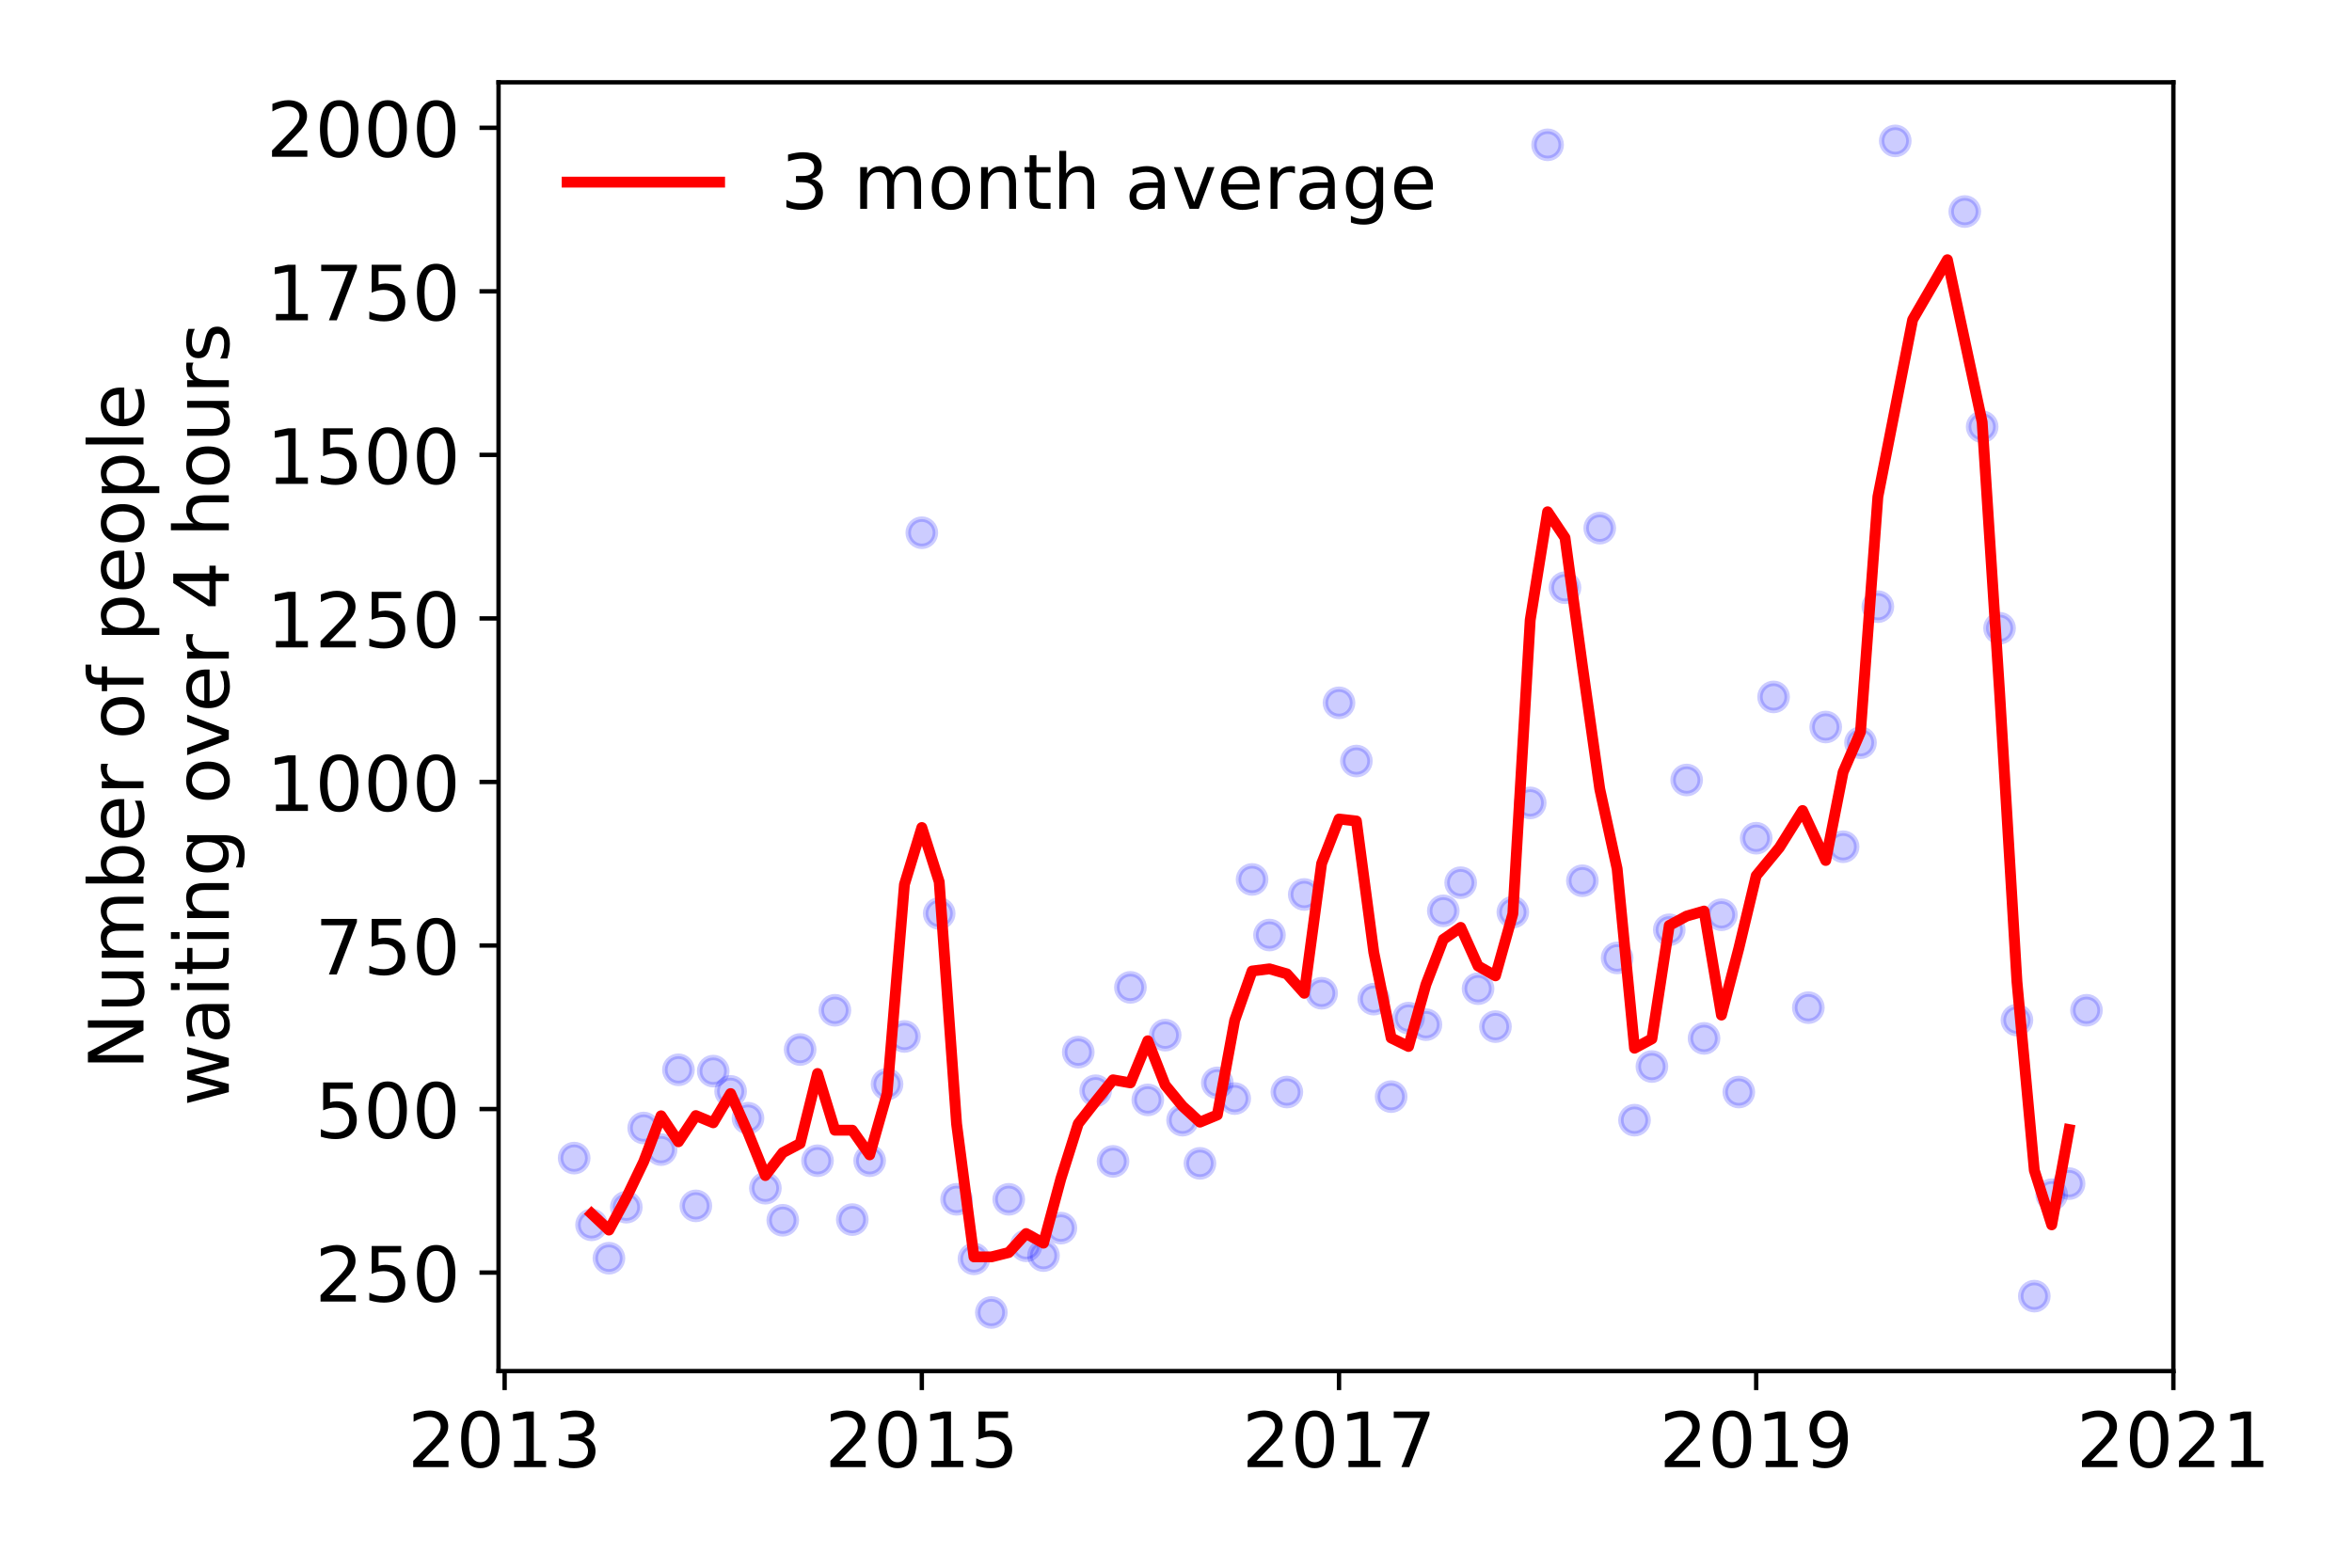 <?xml version="1.0" encoding="utf-8" standalone="no"?>
<!DOCTYPE svg PUBLIC "-//W3C//DTD SVG 1.1//EN"
  "http://www.w3.org/Graphics/SVG/1.1/DTD/svg11.dtd">
<!-- Created with matplotlib (https://matplotlib.org/) -->
<svg height="288pt" version="1.1" viewBox="0 0 432 288" width="432pt" xmlns="http://www.w3.org/2000/svg" xmlns:xlink="http://www.w3.org/1999/xlink">
 <defs>
  <style type="text/css">
*{stroke-linecap:butt;stroke-linejoin:round;}
  </style>
 </defs>
 <g id="figure_1">
  <g id="patch_1">
   <path d="M 0 288 
L 432 288 
L 432 0 
L 0 0 
z
" style="fill:#ffffff;"/>
  </g>
  <g id="axes_1">
   <g id="patch_2">
    <path d="M 91.57 251.88 
L 399.192 251.88 
L 399.192 15.12 
L 91.57 15.12 
z
" style="fill:#ffffff;"/>
   </g>
   <g id="matplotlib.axis_1">
    <g id="xtick_1">
     <g id="line2d_1">
      <defs>
       <path d="M 0 0 
L 0 3.5 
" id="mfccddeade3" style="stroke:#000000;stroke-width:0.8;"/>
      </defs>
      <g>
       <use style="stroke:#000000;stroke-width:0.8;" x="92.687" xlink:href="#mfccddeade3" y="251.88"/>
      </g>
     </g>
     <g id="text_1">
      <!-- 2013 -->
      <defs>
       <path d="M 19.188 8.297 
L 53.609 8.297 
L 53.609 0 
L 7.328 0 
L 7.328 8.297 
Q 12.938 14.109 22.625 23.891 
Q 32.328 33.688 34.812 36.531 
Q 39.547 41.844 41.422 45.531 
Q 43.312 49.219 43.312 52.781 
Q 43.312 58.594 39.234 62.25 
Q 35.156 65.922 28.609 65.922 
Q 23.969 65.922 18.812 64.312 
Q 13.672 62.703 7.812 59.422 
L 7.812 69.391 
Q 13.766 71.781 18.938 73 
Q 24.125 74.219 28.422 74.219 
Q 39.75 74.219 46.484 68.547 
Q 53.219 62.891 53.219 53.422 
Q 53.219 48.922 51.531 44.891 
Q 49.859 40.875 45.406 35.406 
Q 44.188 33.984 37.641 27.219 
Q 31.109 20.453 19.188 8.297 
z
" id="DejaVuSans-50"/>
       <path d="M 31.781 66.406 
Q 24.172 66.406 20.328 58.906 
Q 16.5 51.422 16.5 36.375 
Q 16.5 21.391 20.328 13.891 
Q 24.172 6.391 31.781 6.391 
Q 39.453 6.391 43.281 13.891 
Q 47.125 21.391 47.125 36.375 
Q 47.125 51.422 43.281 58.906 
Q 39.453 66.406 31.781 66.406 
z
M 31.781 74.219 
Q 44.047 74.219 50.516 64.516 
Q 56.984 54.828 56.984 36.375 
Q 56.984 17.969 50.516 8.266 
Q 44.047 -1.422 31.781 -1.422 
Q 19.531 -1.422 13.062 8.266 
Q 6.594 17.969 6.594 36.375 
Q 6.594 54.828 13.062 64.516 
Q 19.531 74.219 31.781 74.219 
z
" id="DejaVuSans-48"/>
       <path d="M 12.406 8.297 
L 28.516 8.297 
L 28.516 63.922 
L 10.984 60.406 
L 10.984 69.391 
L 28.422 72.906 
L 38.281 72.906 
L 38.281 8.297 
L 54.391 8.297 
L 54.391 0 
L 12.406 0 
z
" id="DejaVuSans-49"/>
       <path d="M 40.578 39.312 
Q 47.656 37.797 51.625 33 
Q 55.609 28.219 55.609 21.188 
Q 55.609 10.406 48.188 4.484 
Q 40.766 -1.422 27.094 -1.422 
Q 22.516 -1.422 17.656 -0.516 
Q 12.797 0.391 7.625 2.203 
L 7.625 11.719 
Q 11.719 9.328 16.594 8.109 
Q 21.484 6.891 26.812 6.891 
Q 36.078 6.891 40.938 10.547 
Q 45.797 14.203 45.797 21.188 
Q 45.797 27.641 41.281 31.266 
Q 36.766 34.906 28.719 34.906 
L 20.219 34.906 
L 20.219 43.016 
L 29.109 43.016 
Q 36.375 43.016 40.234 45.922 
Q 44.094 48.828 44.094 54.297 
Q 44.094 59.906 40.109 62.906 
Q 36.141 65.922 28.719 65.922 
Q 24.656 65.922 20.016 65.031 
Q 15.375 64.156 9.812 62.312 
L 9.812 71.094 
Q 15.438 72.656 20.344 73.438 
Q 25.25 74.219 29.594 74.219 
Q 40.828 74.219 47.359 69.109 
Q 53.906 64.016 53.906 55.328 
Q 53.906 49.266 50.438 45.094 
Q 46.969 40.922 40.578 39.312 
z
" id="DejaVuSans-51"/>
      </defs>
      <g transform="translate(74.872 269.518)scale(0.14 -0.14)">
       <use xlink:href="#DejaVuSans-50"/>
       <use x="63.623" xlink:href="#DejaVuSans-48"/>
       <use x="127.246" xlink:href="#DejaVuSans-49"/>
       <use x="190.869" xlink:href="#DejaVuSans-51"/>
      </g>
     </g>
    </g>
    <g id="xtick_2">
     <g id="line2d_2">
      <g>
       <use style="stroke:#000000;stroke-width:0.8;" x="169.314" xlink:href="#mfccddeade3" y="251.88"/>
      </g>
     </g>
     <g id="text_2">
      <!-- 2015 -->
      <defs>
       <path d="M 10.797 72.906 
L 49.516 72.906 
L 49.516 64.594 
L 19.828 64.594 
L 19.828 46.734 
Q 21.969 47.469 24.109 47.828 
Q 26.266 48.188 28.422 48.188 
Q 40.625 48.188 47.75 41.5 
Q 54.891 34.812 54.891 23.391 
Q 54.891 11.625 47.562 5.094 
Q 40.234 -1.422 26.906 -1.422 
Q 22.312 -1.422 17.547 -0.641 
Q 12.797 0.141 7.719 1.703 
L 7.719 11.625 
Q 12.109 9.234 16.797 8.062 
Q 21.484 6.891 26.703 6.891 
Q 35.156 6.891 40.078 11.328 
Q 45.016 15.766 45.016 23.391 
Q 45.016 31 40.078 35.438 
Q 35.156 39.891 26.703 39.891 
Q 22.75 39.891 18.812 39.016 
Q 14.891 38.141 10.797 36.281 
z
" id="DejaVuSans-53"/>
      </defs>
      <g transform="translate(151.499 269.518)scale(0.14 -0.14)">
       <use xlink:href="#DejaVuSans-50"/>
       <use x="63.623" xlink:href="#DejaVuSans-48"/>
       <use x="127.246" xlink:href="#DejaVuSans-49"/>
       <use x="190.869" xlink:href="#DejaVuSans-53"/>
      </g>
     </g>
    </g>
    <g id="xtick_3">
     <g id="line2d_3">
      <g>
       <use style="stroke:#000000;stroke-width:0.8;" x="245.94" xlink:href="#mfccddeade3" y="251.88"/>
      </g>
     </g>
     <g id="text_3">
      <!-- 2017 -->
      <defs>
       <path d="M 8.203 72.906 
L 55.078 72.906 
L 55.078 68.703 
L 28.609 0 
L 18.312 0 
L 43.219 64.594 
L 8.203 64.594 
z
" id="DejaVuSans-55"/>
      </defs>
      <g transform="translate(228.125 269.518)scale(0.14 -0.14)">
       <use xlink:href="#DejaVuSans-50"/>
       <use x="63.623" xlink:href="#DejaVuSans-48"/>
       <use x="127.246" xlink:href="#DejaVuSans-49"/>
       <use x="190.869" xlink:href="#DejaVuSans-55"/>
      </g>
     </g>
    </g>
    <g id="xtick_4">
     <g id="line2d_4">
      <g>
       <use style="stroke:#000000;stroke-width:0.8;" x="322.566" xlink:href="#mfccddeade3" y="251.88"/>
      </g>
     </g>
     <g id="text_4">
      <!-- 2019 -->
      <defs>
       <path d="M 10.984 1.516 
L 10.984 10.5 
Q 14.703 8.734 18.5 7.812 
Q 22.312 6.891 25.984 6.891 
Q 35.75 6.891 40.891 13.453 
Q 46.047 20.016 46.781 33.406 
Q 43.953 29.203 39.594 26.953 
Q 35.25 24.703 29.984 24.703 
Q 19.047 24.703 12.672 31.312 
Q 6.297 37.938 6.297 49.422 
Q 6.297 60.641 12.938 67.422 
Q 19.578 74.219 30.609 74.219 
Q 43.266 74.219 49.922 64.516 
Q 56.594 54.828 56.594 36.375 
Q 56.594 19.141 48.406 8.859 
Q 40.234 -1.422 26.422 -1.422 
Q 22.703 -1.422 18.891 -0.688 
Q 15.094 0.047 10.984 1.516 
z
M 30.609 32.422 
Q 37.25 32.422 41.125 36.953 
Q 45.016 41.5 45.016 49.422 
Q 45.016 57.281 41.125 61.844 
Q 37.25 66.406 30.609 66.406 
Q 23.969 66.406 20.094 61.844 
Q 16.219 57.281 16.219 49.422 
Q 16.219 41.5 20.094 36.953 
Q 23.969 32.422 30.609 32.422 
z
" id="DejaVuSans-57"/>
      </defs>
      <g transform="translate(304.751 269.518)scale(0.14 -0.14)">
       <use xlink:href="#DejaVuSans-50"/>
       <use x="63.623" xlink:href="#DejaVuSans-48"/>
       <use x="127.246" xlink:href="#DejaVuSans-49"/>
       <use x="190.869" xlink:href="#DejaVuSans-57"/>
      </g>
     </g>
    </g>
    <g id="xtick_5">
     <g id="line2d_5">
      <g>
       <use style="stroke:#000000;stroke-width:0.8;" x="399.192" xlink:href="#mfccddeade3" y="251.88"/>
      </g>
     </g>
     <g id="text_5">
      <!-- 2021 -->
      <g transform="translate(381.377 269.518)scale(0.14 -0.14)">
       <use xlink:href="#DejaVuSans-50"/>
       <use x="63.623" xlink:href="#DejaVuSans-48"/>
       <use x="127.246" xlink:href="#DejaVuSans-50"/>
       <use x="190.869" xlink:href="#DejaVuSans-49"/>
      </g>
     </g>
    </g>
   </g>
   <g id="matplotlib.axis_2">
    <g id="ytick_1">
     <g id="line2d_6">
      <defs>
       <path d="M 0 0 
L -3.5 0 
" id="m776fdbca01" style="stroke:#000000;stroke-width:0.8;"/>
      </defs>
      <g>
       <use style="stroke:#000000;stroke-width:0.8;" x="91.57" xlink:href="#m776fdbca01" y="233.787"/>
      </g>
     </g>
     <g id="text_6">
      <!-- 250 -->
      <g transform="translate(57.847 239.106)scale(0.14 -0.14)">
       <use xlink:href="#DejaVuSans-50"/>
       <use x="63.623" xlink:href="#DejaVuSans-53"/>
       <use x="127.246" xlink:href="#DejaVuSans-48"/>
      </g>
     </g>
    </g>
    <g id="ytick_2">
     <g id="line2d_7">
      <g>
       <use style="stroke:#000000;stroke-width:0.8;" x="91.57" xlink:href="#m776fdbca01" y="203.743"/>
      </g>
     </g>
     <g id="text_7">
      <!-- 500 -->
      <g transform="translate(57.847 209.062)scale(0.14 -0.14)">
       <use xlink:href="#DejaVuSans-53"/>
       <use x="63.623" xlink:href="#DejaVuSans-48"/>
       <use x="127.246" xlink:href="#DejaVuSans-48"/>
      </g>
     </g>
    </g>
    <g id="ytick_3">
     <g id="line2d_8">
      <g>
       <use style="stroke:#000000;stroke-width:0.8;" x="91.57" xlink:href="#m776fdbca01" y="173.699"/>
      </g>
     </g>
     <g id="text_8">
      <!-- 750 -->
      <g transform="translate(57.847 179.018)scale(0.14 -0.14)">
       <use xlink:href="#DejaVuSans-55"/>
       <use x="63.623" xlink:href="#DejaVuSans-53"/>
       <use x="127.246" xlink:href="#DejaVuSans-48"/>
      </g>
     </g>
    </g>
    <g id="ytick_4">
     <g id="line2d_9">
      <g>
       <use style="stroke:#000000;stroke-width:0.8;" x="91.57" xlink:href="#m776fdbca01" y="143.655"/>
      </g>
     </g>
     <g id="text_9">
      <!-- 1000 -->
      <g transform="translate(48.94 148.974)scale(0.14 -0.14)">
       <use xlink:href="#DejaVuSans-49"/>
       <use x="63.623" xlink:href="#DejaVuSans-48"/>
       <use x="127.246" xlink:href="#DejaVuSans-48"/>
       <use x="190.869" xlink:href="#DejaVuSans-48"/>
      </g>
     </g>
    </g>
    <g id="ytick_5">
     <g id="line2d_10">
      <g>
       <use style="stroke:#000000;stroke-width:0.8;" x="91.57" xlink:href="#m776fdbca01" y="113.611"/>
      </g>
     </g>
     <g id="text_10">
      <!-- 1250 -->
      <g transform="translate(48.94 118.93)scale(0.14 -0.14)">
       <use xlink:href="#DejaVuSans-49"/>
       <use x="63.623" xlink:href="#DejaVuSans-50"/>
       <use x="127.246" xlink:href="#DejaVuSans-53"/>
       <use x="190.869" xlink:href="#DejaVuSans-48"/>
      </g>
     </g>
    </g>
    <g id="ytick_6">
     <g id="line2d_11">
      <g>
       <use style="stroke:#000000;stroke-width:0.8;" x="91.57" xlink:href="#m776fdbca01" y="83.567"/>
      </g>
     </g>
     <g id="text_11">
      <!-- 1500 -->
      <g transform="translate(48.94 88.886)scale(0.14 -0.14)">
       <use xlink:href="#DejaVuSans-49"/>
       <use x="63.623" xlink:href="#DejaVuSans-53"/>
       <use x="127.246" xlink:href="#DejaVuSans-48"/>
       <use x="190.869" xlink:href="#DejaVuSans-48"/>
      </g>
     </g>
    </g>
    <g id="ytick_7">
     <g id="line2d_12">
      <g>
       <use style="stroke:#000000;stroke-width:0.8;" x="91.57" xlink:href="#m776fdbca01" y="53.522"/>
      </g>
     </g>
     <g id="text_12">
      <!-- 1750 -->
      <g transform="translate(48.94 58.841)scale(0.14 -0.14)">
       <use xlink:href="#DejaVuSans-49"/>
       <use x="63.623" xlink:href="#DejaVuSans-55"/>
       <use x="127.246" xlink:href="#DejaVuSans-53"/>
       <use x="190.869" xlink:href="#DejaVuSans-48"/>
      </g>
     </g>
    </g>
    <g id="ytick_8">
     <g id="line2d_13">
      <g>
       <use style="stroke:#000000;stroke-width:0.8;" x="91.57" xlink:href="#m776fdbca01" y="23.478"/>
      </g>
     </g>
     <g id="text_13">
      <!-- 2000 -->
      <g transform="translate(48.94 28.797)scale(0.14 -0.14)">
       <use xlink:href="#DejaVuSans-50"/>
       <use x="63.623" xlink:href="#DejaVuSans-48"/>
       <use x="127.246" xlink:href="#DejaVuSans-48"/>
       <use x="190.869" xlink:href="#DejaVuSans-48"/>
      </g>
     </g>
    </g>
    <g id="text_14">
     <!-- Number of people -->
     <defs>
      <path d="M 9.812 72.906 
L 23.094 72.906 
L 55.422 11.922 
L 55.422 72.906 
L 64.984 72.906 
L 64.984 0 
L 51.703 0 
L 19.391 60.984 
L 19.391 0 
L 9.812 0 
z
" id="DejaVuSans-78"/>
      <path d="M 8.5 21.578 
L 8.5 54.688 
L 17.484 54.688 
L 17.484 21.922 
Q 17.484 14.156 20.5 10.266 
Q 23.531 6.391 29.594 6.391 
Q 36.859 6.391 41.078 11.031 
Q 45.312 15.672 45.312 23.688 
L 45.312 54.688 
L 54.297 54.688 
L 54.297 0 
L 45.312 0 
L 45.312 8.406 
Q 42.047 3.422 37.719 1 
Q 33.406 -1.422 27.688 -1.422 
Q 18.266 -1.422 13.375 4.438 
Q 8.5 10.297 8.5 21.578 
z
M 31.109 56 
z
" id="DejaVuSans-117"/>
      <path d="M 52 44.188 
Q 55.375 50.25 60.062 53.125 
Q 64.75 56 71.094 56 
Q 79.641 56 84.281 50.016 
Q 88.922 44.047 88.922 33.016 
L 88.922 0 
L 79.891 0 
L 79.891 32.719 
Q 79.891 40.578 77.094 44.375 
Q 74.312 48.188 68.609 48.188 
Q 61.625 48.188 57.562 43.547 
Q 53.516 38.922 53.516 30.906 
L 53.516 0 
L 44.484 0 
L 44.484 32.719 
Q 44.484 40.625 41.703 44.406 
Q 38.922 48.188 33.109 48.188 
Q 26.219 48.188 22.156 43.531 
Q 18.109 38.875 18.109 30.906 
L 18.109 0 
L 9.078 0 
L 9.078 54.688 
L 18.109 54.688 
L 18.109 46.188 
Q 21.188 51.219 25.484 53.609 
Q 29.781 56 35.688 56 
Q 41.656 56 45.828 52.969 
Q 50 49.953 52 44.188 
z
" id="DejaVuSans-109"/>
      <path d="M 48.688 27.297 
Q 48.688 37.203 44.609 42.844 
Q 40.531 48.484 33.406 48.484 
Q 26.266 48.484 22.188 42.844 
Q 18.109 37.203 18.109 27.297 
Q 18.109 17.391 22.188 11.75 
Q 26.266 6.109 33.406 6.109 
Q 40.531 6.109 44.609 11.75 
Q 48.688 17.391 48.688 27.297 
z
M 18.109 46.391 
Q 20.953 51.266 25.266 53.625 
Q 29.594 56 35.594 56 
Q 45.562 56 51.781 48.094 
Q 58.016 40.188 58.016 27.297 
Q 58.016 14.406 51.781 6.484 
Q 45.562 -1.422 35.594 -1.422 
Q 29.594 -1.422 25.266 0.953 
Q 20.953 3.328 18.109 8.203 
L 18.109 0 
L 9.078 0 
L 9.078 75.984 
L 18.109 75.984 
z
" id="DejaVuSans-98"/>
      <path d="M 56.203 29.594 
L 56.203 25.203 
L 14.891 25.203 
Q 15.484 15.922 20.484 11.062 
Q 25.484 6.203 34.422 6.203 
Q 39.594 6.203 44.453 7.469 
Q 49.312 8.734 54.109 11.281 
L 54.109 2.781 
Q 49.266 0.734 44.188 -0.344 
Q 39.109 -1.422 33.891 -1.422 
Q 20.797 -1.422 13.156 6.188 
Q 5.516 13.812 5.516 26.812 
Q 5.516 40.234 12.766 48.109 
Q 20.016 56 32.328 56 
Q 43.359 56 49.781 48.891 
Q 56.203 41.797 56.203 29.594 
z
M 47.219 32.234 
Q 47.125 39.594 43.094 43.984 
Q 39.062 48.391 32.422 48.391 
Q 24.906 48.391 20.391 44.141 
Q 15.875 39.891 15.188 32.172 
z
" id="DejaVuSans-101"/>
      <path d="M 41.109 46.297 
Q 39.594 47.172 37.812 47.578 
Q 36.031 48 33.891 48 
Q 26.266 48 22.188 43.047 
Q 18.109 38.094 18.109 28.812 
L 18.109 0 
L 9.078 0 
L 9.078 54.688 
L 18.109 54.688 
L 18.109 46.188 
Q 20.953 51.172 25.484 53.578 
Q 30.031 56 36.531 56 
Q 37.453 56 38.578 55.875 
Q 39.703 55.766 41.062 55.516 
z
" id="DejaVuSans-114"/>
      <path id="DejaVuSans-32"/>
      <path d="M 30.609 48.391 
Q 23.391 48.391 19.188 42.75 
Q 14.984 37.109 14.984 27.297 
Q 14.984 17.484 19.156 11.844 
Q 23.344 6.203 30.609 6.203 
Q 37.797 6.203 41.984 11.859 
Q 46.188 17.531 46.188 27.297 
Q 46.188 37.016 41.984 42.703 
Q 37.797 48.391 30.609 48.391 
z
M 30.609 56 
Q 42.328 56 49.016 48.375 
Q 55.719 40.766 55.719 27.297 
Q 55.719 13.875 49.016 6.219 
Q 42.328 -1.422 30.609 -1.422 
Q 18.844 -1.422 12.172 6.219 
Q 5.516 13.875 5.516 27.297 
Q 5.516 40.766 12.172 48.375 
Q 18.844 56 30.609 56 
z
" id="DejaVuSans-111"/>
      <path d="M 37.109 75.984 
L 37.109 68.5 
L 28.516 68.5 
Q 23.688 68.5 21.797 66.547 
Q 19.922 64.594 19.922 59.516 
L 19.922 54.688 
L 34.719 54.688 
L 34.719 47.703 
L 19.922 47.703 
L 19.922 0 
L 10.891 0 
L 10.891 47.703 
L 2.297 47.703 
L 2.297 54.688 
L 10.891 54.688 
L 10.891 58.5 
Q 10.891 67.625 15.141 71.797 
Q 19.391 75.984 28.609 75.984 
z
" id="DejaVuSans-102"/>
      <path d="M 18.109 8.203 
L 18.109 -20.797 
L 9.078 -20.797 
L 9.078 54.688 
L 18.109 54.688 
L 18.109 46.391 
Q 20.953 51.266 25.266 53.625 
Q 29.594 56 35.594 56 
Q 45.562 56 51.781 48.094 
Q 58.016 40.188 58.016 27.297 
Q 58.016 14.406 51.781 6.484 
Q 45.562 -1.422 35.594 -1.422 
Q 29.594 -1.422 25.266 0.953 
Q 20.953 3.328 18.109 8.203 
z
M 48.688 27.297 
Q 48.688 37.203 44.609 42.844 
Q 40.531 48.484 33.406 48.484 
Q 26.266 48.484 22.188 42.844 
Q 18.109 37.203 18.109 27.297 
Q 18.109 17.391 22.188 11.75 
Q 26.266 6.109 33.406 6.109 
Q 40.531 6.109 44.609 11.75 
Q 48.688 17.391 48.688 27.297 
z
" id="DejaVuSans-112"/>
      <path d="M 9.422 75.984 
L 18.406 75.984 
L 18.406 0 
L 9.422 0 
z
" id="DejaVuSans-108"/>
     </defs>
     <g transform="translate(26.352 196.547)rotate(-90)scale(0.14 -0.14)">
      <use xlink:href="#DejaVuSans-78"/>
      <use x="74.805" xlink:href="#DejaVuSans-117"/>
      <use x="138.184" xlink:href="#DejaVuSans-109"/>
      <use x="235.596" xlink:href="#DejaVuSans-98"/>
      <use x="299.072" xlink:href="#DejaVuSans-101"/>
      <use x="360.596" xlink:href="#DejaVuSans-114"/>
      <use x="401.709" xlink:href="#DejaVuSans-32"/>
      <use x="433.496" xlink:href="#DejaVuSans-111"/>
      <use x="494.678" xlink:href="#DejaVuSans-102"/>
      <use x="529.883" xlink:href="#DejaVuSans-32"/>
      <use x="561.67" xlink:href="#DejaVuSans-112"/>
      <use x="625.146" xlink:href="#DejaVuSans-101"/>
      <use x="686.67" xlink:href="#DejaVuSans-111"/>
      <use x="747.852" xlink:href="#DejaVuSans-112"/>
      <use x="811.328" xlink:href="#DejaVuSans-108"/>
      <use x="839.111" xlink:href="#DejaVuSans-101"/>
     </g>
     <!--  waiting over 4 hours -->
     <defs>
      <path d="M 4.203 54.688 
L 13.188 54.688 
L 24.422 12.016 
L 35.594 54.688 
L 46.188 54.688 
L 57.422 12.016 
L 68.609 54.688 
L 77.594 54.688 
L 63.281 0 
L 52.688 0 
L 40.922 44.828 
L 29.109 0 
L 18.5 0 
z
" id="DejaVuSans-119"/>
      <path d="M 34.281 27.484 
Q 23.391 27.484 19.188 25 
Q 14.984 22.516 14.984 16.5 
Q 14.984 11.719 18.141 8.906 
Q 21.297 6.109 26.703 6.109 
Q 34.188 6.109 38.703 11.406 
Q 43.219 16.703 43.219 25.484 
L 43.219 27.484 
z
M 52.203 31.203 
L 52.203 0 
L 43.219 0 
L 43.219 8.297 
Q 40.141 3.328 35.547 0.953 
Q 30.953 -1.422 24.312 -1.422 
Q 15.922 -1.422 10.953 3.297 
Q 6 8.016 6 15.922 
Q 6 25.141 12.172 29.828 
Q 18.359 34.516 30.609 34.516 
L 43.219 34.516 
L 43.219 35.406 
Q 43.219 41.609 39.141 45 
Q 35.062 48.391 27.688 48.391 
Q 23 48.391 18.547 47.266 
Q 14.109 46.141 10.016 43.891 
L 10.016 52.203 
Q 14.938 54.109 19.578 55.047 
Q 24.219 56 28.609 56 
Q 40.484 56 46.344 49.844 
Q 52.203 43.703 52.203 31.203 
z
" id="DejaVuSans-97"/>
      <path d="M 9.422 54.688 
L 18.406 54.688 
L 18.406 0 
L 9.422 0 
z
M 9.422 75.984 
L 18.406 75.984 
L 18.406 64.594 
L 9.422 64.594 
z
" id="DejaVuSans-105"/>
      <path d="M 18.312 70.219 
L 18.312 54.688 
L 36.812 54.688 
L 36.812 47.703 
L 18.312 47.703 
L 18.312 18.016 
Q 18.312 11.328 20.141 9.422 
Q 21.969 7.516 27.594 7.516 
L 36.812 7.516 
L 36.812 0 
L 27.594 0 
Q 17.188 0 13.234 3.875 
Q 9.281 7.766 9.281 18.016 
L 9.281 47.703 
L 2.688 47.703 
L 2.688 54.688 
L 9.281 54.688 
L 9.281 70.219 
z
" id="DejaVuSans-116"/>
      <path d="M 54.891 33.016 
L 54.891 0 
L 45.906 0 
L 45.906 32.719 
Q 45.906 40.484 42.875 44.328 
Q 39.844 48.188 33.797 48.188 
Q 26.516 48.188 22.312 43.547 
Q 18.109 38.922 18.109 30.906 
L 18.109 0 
L 9.078 0 
L 9.078 54.688 
L 18.109 54.688 
L 18.109 46.188 
Q 21.344 51.125 25.703 53.562 
Q 30.078 56 35.797 56 
Q 45.219 56 50.047 50.172 
Q 54.891 44.344 54.891 33.016 
z
" id="DejaVuSans-110"/>
      <path d="M 45.406 27.984 
Q 45.406 37.75 41.375 43.109 
Q 37.359 48.484 30.078 48.484 
Q 22.859 48.484 18.828 43.109 
Q 14.797 37.75 14.797 27.984 
Q 14.797 18.266 18.828 12.891 
Q 22.859 7.516 30.078 7.516 
Q 37.359 7.516 41.375 12.891 
Q 45.406 18.266 45.406 27.984 
z
M 54.391 6.781 
Q 54.391 -7.172 48.188 -13.984 
Q 42 -20.797 29.203 -20.797 
Q 24.469 -20.797 20.266 -20.094 
Q 16.062 -19.391 12.109 -17.922 
L 12.109 -9.188 
Q 16.062 -11.328 19.922 -12.344 
Q 23.781 -13.375 27.781 -13.375 
Q 36.625 -13.375 41.016 -8.766 
Q 45.406 -4.156 45.406 5.172 
L 45.406 9.625 
Q 42.625 4.781 38.281 2.391 
Q 33.938 0 27.875 0 
Q 17.828 0 11.672 7.656 
Q 5.516 15.328 5.516 27.984 
Q 5.516 40.672 11.672 48.328 
Q 17.828 56 27.875 56 
Q 33.938 56 38.281 53.609 
Q 42.625 51.219 45.406 46.391 
L 45.406 54.688 
L 54.391 54.688 
z
" id="DejaVuSans-103"/>
      <path d="M 2.984 54.688 
L 12.5 54.688 
L 29.594 8.797 
L 46.688 54.688 
L 56.203 54.688 
L 35.688 0 
L 23.484 0 
z
" id="DejaVuSans-118"/>
      <path d="M 37.797 64.312 
L 12.891 25.391 
L 37.797 25.391 
z
M 35.203 72.906 
L 47.609 72.906 
L 47.609 25.391 
L 58.016 25.391 
L 58.016 17.188 
L 47.609 17.188 
L 47.609 0 
L 37.797 0 
L 37.797 17.188 
L 4.891 17.188 
L 4.891 26.703 
z
" id="DejaVuSans-52"/>
      <path d="M 54.891 33.016 
L 54.891 0 
L 45.906 0 
L 45.906 32.719 
Q 45.906 40.484 42.875 44.328 
Q 39.844 48.188 33.797 48.188 
Q 26.516 48.188 22.312 43.547 
Q 18.109 38.922 18.109 30.906 
L 18.109 0 
L 9.078 0 
L 9.078 75.984 
L 18.109 75.984 
L 18.109 46.188 
Q 21.344 51.125 25.703 53.562 
Q 30.078 56 35.797 56 
Q 45.219 56 50.047 50.172 
Q 54.891 44.344 54.891 33.016 
z
" id="DejaVuSans-104"/>
      <path d="M 44.281 53.078 
L 44.281 44.578 
Q 40.484 46.531 36.375 47.5 
Q 32.281 48.484 27.875 48.484 
Q 21.188 48.484 17.844 46.438 
Q 14.5 44.391 14.5 40.281 
Q 14.5 37.156 16.891 35.375 
Q 19.281 33.594 26.516 31.984 
L 29.594 31.297 
Q 39.156 29.25 43.188 25.516 
Q 47.219 21.781 47.219 15.094 
Q 47.219 7.469 41.188 3.016 
Q 35.156 -1.422 24.609 -1.422 
Q 20.219 -1.422 15.453 -0.562 
Q 10.688 0.297 5.422 2 
L 5.422 11.281 
Q 10.406 8.688 15.234 7.391 
Q 20.062 6.109 24.812 6.109 
Q 31.156 6.109 34.562 8.281 
Q 37.984 10.453 37.984 14.406 
Q 37.984 18.062 35.516 20.016 
Q 33.062 21.969 24.703 23.781 
L 21.578 24.516 
Q 13.234 26.266 9.516 29.906 
Q 5.812 33.547 5.812 39.891 
Q 5.812 47.609 11.281 51.797 
Q 16.75 56 26.812 56 
Q 31.781 56 36.172 55.266 
Q 40.578 54.547 44.281 53.078 
z
" id="DejaVuSans-115"/>
     </defs>
     <g transform="translate(42.028 207.672)rotate(-90)scale(0.14 -0.14)">
      <use xlink:href="#DejaVuSans-32"/>
      <use x="31.787" xlink:href="#DejaVuSans-119"/>
      <use x="113.574" xlink:href="#DejaVuSans-97"/>
      <use x="174.854" xlink:href="#DejaVuSans-105"/>
      <use x="202.637" xlink:href="#DejaVuSans-116"/>
      <use x="241.846" xlink:href="#DejaVuSans-105"/>
      <use x="269.629" xlink:href="#DejaVuSans-110"/>
      <use x="333.008" xlink:href="#DejaVuSans-103"/>
      <use x="396.484" xlink:href="#DejaVuSans-32"/>
      <use x="428.271" xlink:href="#DejaVuSans-111"/>
      <use x="489.453" xlink:href="#DejaVuSans-118"/>
      <use x="548.633" xlink:href="#DejaVuSans-101"/>
      <use x="610.156" xlink:href="#DejaVuSans-114"/>
      <use x="651.27" xlink:href="#DejaVuSans-32"/>
      <use x="683.057" xlink:href="#DejaVuSans-52"/>
      <use x="746.68" xlink:href="#DejaVuSans-32"/>
      <use x="778.467" xlink:href="#DejaVuSans-104"/>
      <use x="841.846" xlink:href="#DejaVuSans-111"/>
      <use x="903.027" xlink:href="#DejaVuSans-117"/>
      <use x="966.406" xlink:href="#DejaVuSans-114"/>
      <use x="1007.52" xlink:href="#DejaVuSans-115"/>
     </g>
    </g>
   </g>
   <g id="line2d_14">
    <defs>
     <path d="M 0 2.5 
C 0.663 2.5 1.299 2.237 1.768 1.768 
C 2.237 1.299 2.5 0.663 2.5 0 
C 2.5 -0.663 2.237 -1.299 1.768 -1.768 
C 1.299 -2.237 0.663 -2.5 0 -2.5 
C -0.663 -2.5 -1.299 -2.237 -1.768 -1.768 
C -2.237 -1.299 -2.5 -0.663 -2.5 0 
C -2.5 0.663 -2.237 1.299 -1.768 1.768 
C -1.299 2.237 -0.663 2.5 0 2.5 
z
" id="m2d794ee476" style="stroke:#0000ff;stroke-opacity:0.2;"/>
    </defs>
    <g clip-path="url(#p0182bb728a)">
     <use style="fill:#0000ff;fill-opacity:0.2;stroke:#0000ff;stroke-opacity:0.2;" x="383.229" xlink:href="#m2d794ee476" y="185.597"/>
     <use style="fill:#0000ff;fill-opacity:0.2;stroke:#0000ff;stroke-opacity:0.2;" x="380.036" xlink:href="#m2d794ee476" y="217.443"/>
     <use style="fill:#0000ff;fill-opacity:0.2;stroke:#0000ff;stroke-opacity:0.2;" x="376.843" xlink:href="#m2d794ee476" y="219.486"/>
     <use style="fill:#0000ff;fill-opacity:0.2;stroke:#0000ff;stroke-opacity:0.2;" x="373.65" xlink:href="#m2d794ee476" y="238.114"/>
     <use style="fill:#0000ff;fill-opacity:0.2;stroke:#0000ff;stroke-opacity:0.2;" x="370.458" xlink:href="#m2d794ee476" y="187.399"/>
     <use style="fill:#0000ff;fill-opacity:0.2;stroke:#0000ff;stroke-opacity:0.2;" x="367.265" xlink:href="#m2d794ee476" y="115.413"/>
     <use style="fill:#0000ff;fill-opacity:0.2;stroke:#0000ff;stroke-opacity:0.2;" x="364.072" xlink:href="#m2d794ee476" y="78.399"/>
     <use style="fill:#0000ff;fill-opacity:0.2;stroke:#0000ff;stroke-opacity:0.2;" x="360.879" xlink:href="#m2d794ee476" y="38.861"/>
     <use style="fill:#0000ff;fill-opacity:0.2;stroke:#0000ff;stroke-opacity:0.2;" x="348.108" xlink:href="#m2d794ee476" y="25.882"/>
     <use style="fill:#0000ff;fill-opacity:0.2;stroke:#0000ff;stroke-opacity:0.2;" x="344.916" xlink:href="#m2d794ee476" y="111.448"/>
     <use style="fill:#0000ff;fill-opacity:0.2;stroke:#0000ff;stroke-opacity:0.2;" x="341.723" xlink:href="#m2d794ee476" y="136.444"/>
     <use style="fill:#0000ff;fill-opacity:0.2;stroke:#0000ff;stroke-opacity:0.2;" x="338.53" xlink:href="#m2d794ee476" y="155.552"/>
     <use style="fill:#0000ff;fill-opacity:0.2;stroke:#0000ff;stroke-opacity:0.2;" x="335.337" xlink:href="#m2d794ee476" y="133.56"/>
     <use style="fill:#0000ff;fill-opacity:0.2;stroke:#0000ff;stroke-opacity:0.2;" x="332.145" xlink:href="#m2d794ee476" y="185.116"/>
     <use style="fill:#0000ff;fill-opacity:0.2;stroke:#0000ff;stroke-opacity:0.2;" x="325.759" xlink:href="#m2d794ee476" y="128.032"/>
     <use style="fill:#0000ff;fill-opacity:0.2;stroke:#0000ff;stroke-opacity:0.2;" x="322.566" xlink:href="#m2d794ee476" y="153.99"/>
     <use style="fill:#0000ff;fill-opacity:0.2;stroke:#0000ff;stroke-opacity:0.2;" x="319.373" xlink:href="#m2d794ee476" y="200.619"/>
     <use style="fill:#0000ff;fill-opacity:0.2;stroke:#0000ff;stroke-opacity:0.2;" x="316.181" xlink:href="#m2d794ee476" y="168.051"/>
     <use style="fill:#0000ff;fill-opacity:0.2;stroke:#0000ff;stroke-opacity:0.2;" x="312.988" xlink:href="#m2d794ee476" y="190.764"/>
     <use style="fill:#0000ff;fill-opacity:0.2;stroke:#0000ff;stroke-opacity:0.2;" x="309.795" xlink:href="#m2d794ee476" y="143.294"/>
     <use style="fill:#0000ff;fill-opacity:0.2;stroke:#0000ff;stroke-opacity:0.2;" x="306.602" xlink:href="#m2d794ee476" y="170.815"/>
     <use style="fill:#0000ff;fill-opacity:0.2;stroke:#0000ff;stroke-opacity:0.2;" x="303.41" xlink:href="#m2d794ee476" y="195.932"/>
     <use style="fill:#0000ff;fill-opacity:0.2;stroke:#0000ff;stroke-opacity:0.2;" x="300.217" xlink:href="#m2d794ee476" y="205.786"/>
     <use style="fill:#0000ff;fill-opacity:0.2;stroke:#0000ff;stroke-opacity:0.2;" x="297.024" xlink:href="#m2d794ee476" y="175.982"/>
     <use style="fill:#0000ff;fill-opacity:0.2;stroke:#0000ff;stroke-opacity:0.2;" x="293.831" xlink:href="#m2d794ee476" y="97.026"/>
     <use style="fill:#0000ff;fill-opacity:0.2;stroke:#0000ff;stroke-opacity:0.2;" x="290.639" xlink:href="#m2d794ee476" y="161.802"/>
     <use style="fill:#0000ff;fill-opacity:0.2;stroke:#0000ff;stroke-opacity:0.2;" x="287.446" xlink:href="#m2d794ee476" y="107.962"/>
     <use style="fill:#0000ff;fill-opacity:0.2;stroke:#0000ff;stroke-opacity:0.2;" x="284.253" xlink:href="#m2d794ee476" y="26.603"/>
     <use style="fill:#0000ff;fill-opacity:0.2;stroke:#0000ff;stroke-opacity:0.2;" x="281.06" xlink:href="#m2d794ee476" y="147.501"/>
     <use style="fill:#0000ff;fill-opacity:0.2;stroke:#0000ff;stroke-opacity:0.2;" x="277.868" xlink:href="#m2d794ee476" y="167.57"/>
     <use style="fill:#0000ff;fill-opacity:0.2;stroke:#0000ff;stroke-opacity:0.2;" x="274.675" xlink:href="#m2d794ee476" y="188.601"/>
     <use style="fill:#0000ff;fill-opacity:0.2;stroke:#0000ff;stroke-opacity:0.2;" x="271.482" xlink:href="#m2d794ee476" y="181.631"/>
     <use style="fill:#0000ff;fill-opacity:0.2;stroke:#0000ff;stroke-opacity:0.2;" x="268.289" xlink:href="#m2d794ee476" y="162.162"/>
     <use style="fill:#0000ff;fill-opacity:0.2;stroke:#0000ff;stroke-opacity:0.2;" x="265.097" xlink:href="#m2d794ee476" y="167.33"/>
     <use style="fill:#0000ff;fill-opacity:0.2;stroke:#0000ff;stroke-opacity:0.2;" x="261.904" xlink:href="#m2d794ee476" y="188.24"/>
     <use style="fill:#0000ff;fill-opacity:0.2;stroke:#0000ff;stroke-opacity:0.2;" x="258.711" xlink:href="#m2d794ee476" y="187.039"/>
     <use style="fill:#0000ff;fill-opacity:0.2;stroke:#0000ff;stroke-opacity:0.2;" x="255.518" xlink:href="#m2d794ee476" y="201.46"/>
     <use style="fill:#0000ff;fill-opacity:0.2;stroke:#0000ff;stroke-opacity:0.2;" x="252.326" xlink:href="#m2d794ee476" y="183.554"/>
     <use style="fill:#0000ff;fill-opacity:0.2;stroke:#0000ff;stroke-opacity:0.2;" x="249.133" xlink:href="#m2d794ee476" y="139.809"/>
     <use style="fill:#0000ff;fill-opacity:0.2;stroke:#0000ff;stroke-opacity:0.2;" x="245.94" xlink:href="#m2d794ee476" y="129.114"/>
     <use style="fill:#0000ff;fill-opacity:0.2;stroke:#0000ff;stroke-opacity:0.2;" x="242.747" xlink:href="#m2d794ee476" y="182.472"/>
     <use style="fill:#0000ff;fill-opacity:0.2;stroke:#0000ff;stroke-opacity:0.2;" x="239.554" xlink:href="#m2d794ee476" y="164.325"/>
     <use style="fill:#0000ff;fill-opacity:0.2;stroke:#0000ff;stroke-opacity:0.2;" x="236.362" xlink:href="#m2d794ee476" y="200.619"/>
     <use style="fill:#0000ff;fill-opacity:0.2;stroke:#0000ff;stroke-opacity:0.2;" x="233.169" xlink:href="#m2d794ee476" y="171.776"/>
     <use style="fill:#0000ff;fill-opacity:0.2;stroke:#0000ff;stroke-opacity:0.2;" x="229.976" xlink:href="#m2d794ee476" y="161.561"/>
     <use style="fill:#0000ff;fill-opacity:0.2;stroke:#0000ff;stroke-opacity:0.2;" x="226.783" xlink:href="#m2d794ee476" y="201.82"/>
     <use style="fill:#0000ff;fill-opacity:0.2;stroke:#0000ff;stroke-opacity:0.2;" x="223.591" xlink:href="#m2d794ee476" y="198.936"/>
     <use style="fill:#0000ff;fill-opacity:0.2;stroke:#0000ff;stroke-opacity:0.2;" x="220.398" xlink:href="#m2d794ee476" y="213.718"/>
     <use style="fill:#0000ff;fill-opacity:0.2;stroke:#0000ff;stroke-opacity:0.2;" x="217.205" xlink:href="#m2d794ee476" y="205.786"/>
     <use style="fill:#0000ff;fill-opacity:0.2;stroke:#0000ff;stroke-opacity:0.2;" x="214.012" xlink:href="#m2d794ee476" y="190.163"/>
     <use style="fill:#0000ff;fill-opacity:0.2;stroke:#0000ff;stroke-opacity:0.2;" x="210.82" xlink:href="#m2d794ee476" y="202.061"/>
     <use style="fill:#0000ff;fill-opacity:0.2;stroke:#0000ff;stroke-opacity:0.2;" x="207.627" xlink:href="#m2d794ee476" y="181.39"/>
     <use style="fill:#0000ff;fill-opacity:0.2;stroke:#0000ff;stroke-opacity:0.2;" x="204.434" xlink:href="#m2d794ee476" y="213.357"/>
     <use style="fill:#0000ff;fill-opacity:0.2;stroke:#0000ff;stroke-opacity:0.2;" x="201.241" xlink:href="#m2d794ee476" y="200.378"/>
     <use style="fill:#0000ff;fill-opacity:0.2;stroke:#0000ff;stroke-opacity:0.2;" x="198.049" xlink:href="#m2d794ee476" y="193.288"/>
     <use style="fill:#0000ff;fill-opacity:0.2;stroke:#0000ff;stroke-opacity:0.2;" x="194.856" xlink:href="#m2d794ee476" y="225.615"/>
     <use style="fill:#0000ff;fill-opacity:0.2;stroke:#0000ff;stroke-opacity:0.2;" x="191.663" xlink:href="#m2d794ee476" y="230.663"/>
     <use style="fill:#0000ff;fill-opacity:0.2;stroke:#0000ff;stroke-opacity:0.2;" x="188.47" xlink:href="#m2d794ee476" y="228.86"/>
     <use style="fill:#0000ff;fill-opacity:0.2;stroke:#0000ff;stroke-opacity:0.2;" x="185.278" xlink:href="#m2d794ee476" y="220.328"/>
     <use style="fill:#0000ff;fill-opacity:0.2;stroke:#0000ff;stroke-opacity:0.2;" x="182.085" xlink:href="#m2d794ee476" y="241.118"/>
     <use style="fill:#0000ff;fill-opacity:0.2;stroke:#0000ff;stroke-opacity:0.2;" x="178.892" xlink:href="#m2d794ee476" y="231.264"/>
     <use style="fill:#0000ff;fill-opacity:0.2;stroke:#0000ff;stroke-opacity:0.2;" x="175.699" xlink:href="#m2d794ee476" y="220.328"/>
     <use style="fill:#0000ff;fill-opacity:0.2;stroke:#0000ff;stroke-opacity:0.2;" x="172.506" xlink:href="#m2d794ee476" y="167.81"/>
     <use style="fill:#0000ff;fill-opacity:0.2;stroke:#0000ff;stroke-opacity:0.2;" x="169.314" xlink:href="#m2d794ee476" y="97.868"/>
     <use style="fill:#0000ff;fill-opacity:0.2;stroke:#0000ff;stroke-opacity:0.2;" x="166.121" xlink:href="#m2d794ee476" y="190.404"/>
     <use style="fill:#0000ff;fill-opacity:0.2;stroke:#0000ff;stroke-opacity:0.2;" x="162.928" xlink:href="#m2d794ee476" y="199.177"/>
     <use style="fill:#0000ff;fill-opacity:0.2;stroke:#0000ff;stroke-opacity:0.2;" x="159.735" xlink:href="#m2d794ee476" y="213.237"/>
     <use style="fill:#0000ff;fill-opacity:0.2;stroke:#0000ff;stroke-opacity:0.2;" x="156.543" xlink:href="#m2d794ee476" y="224.053"/>
     <use style="fill:#0000ff;fill-opacity:0.2;stroke:#0000ff;stroke-opacity:0.2;" x="153.35" xlink:href="#m2d794ee476" y="185.597"/>
     <use style="fill:#0000ff;fill-opacity:0.2;stroke:#0000ff;stroke-opacity:0.2;" x="150.157" xlink:href="#m2d794ee476" y="213.237"/>
     <use style="fill:#0000ff;fill-opacity:0.2;stroke:#0000ff;stroke-opacity:0.2;" x="146.964" xlink:href="#m2d794ee476" y="192.807"/>
     <use style="fill:#0000ff;fill-opacity:0.2;stroke:#0000ff;stroke-opacity:0.2;" x="143.772" xlink:href="#m2d794ee476" y="224.173"/>
     <use style="fill:#0000ff;fill-opacity:0.2;stroke:#0000ff;stroke-opacity:0.2;" x="140.579" xlink:href="#m2d794ee476" y="218.285"/>
     <use style="fill:#0000ff;fill-opacity:0.2;stroke:#0000ff;stroke-opacity:0.2;" x="137.386" xlink:href="#m2d794ee476" y="205.426"/>
     <use style="fill:#0000ff;fill-opacity:0.2;stroke:#0000ff;stroke-opacity:0.2;" x="134.193" xlink:href="#m2d794ee476" y="200.498"/>
     <use style="fill:#0000ff;fill-opacity:0.2;stroke:#0000ff;stroke-opacity:0.2;" x="131.001" xlink:href="#m2d794ee476" y="196.773"/>
     <use style="fill:#0000ff;fill-opacity:0.2;stroke:#0000ff;stroke-opacity:0.2;" x="127.808" xlink:href="#m2d794ee476" y="221.529"/>
     <use style="fill:#0000ff;fill-opacity:0.2;stroke:#0000ff;stroke-opacity:0.2;" x="124.615" xlink:href="#m2d794ee476" y="196.533"/>
     <use style="fill:#0000ff;fill-opacity:0.2;stroke:#0000ff;stroke-opacity:0.2;" x="121.422" xlink:href="#m2d794ee476" y="211.194"/>
     <use style="fill:#0000ff;fill-opacity:0.2;stroke:#0000ff;stroke-opacity:0.2;" x="118.23" xlink:href="#m2d794ee476" y="207.228"/>
     <use style="fill:#0000ff;fill-opacity:0.2;stroke:#0000ff;stroke-opacity:0.2;" x="115.037" xlink:href="#m2d794ee476" y="221.77"/>
     <use style="fill:#0000ff;fill-opacity:0.2;stroke:#0000ff;stroke-opacity:0.2;" x="111.844" xlink:href="#m2d794ee476" y="231.144"/>
     <use style="fill:#0000ff;fill-opacity:0.2;stroke:#0000ff;stroke-opacity:0.2;" x="108.651" xlink:href="#m2d794ee476" y="225.015"/>
     <use style="fill:#0000ff;fill-opacity:0.2;stroke:#0000ff;stroke-opacity:0.2;" x="105.459" xlink:href="#m2d794ee476" y="212.756"/>
    </g>
   </g>
   <g id="line2d_15">
    <path clip-path="url(#p0182bb728a)" d="M 380.036 207.509 
L 376.843 225.015 
L 373.65 215 
L 370.458 180.309 
L 367.265 127.071 
L 364.072 77.558 
L 357.687 47.714 
L 351.301 58.73 
L 344.916 91.258 
L 341.723 134.481 
L 338.53 141.852 
L 335.337 158.076 
L 331.08 148.903 
L 326.823 155.713 
L 322.566 160.88 
L 319.373 174.22 
L 316.181 186.478 
L 312.988 167.37 
L 309.795 168.291 
L 306.602 170.014 
L 303.41 190.844 
L 300.217 192.567 
L 297.024 159.598 
L 293.831 144.937 
L 290.639 122.263 
L 287.446 98.789 
L 284.253 94.022 
L 281.06 113.891 
L 277.868 167.891 
L 274.675 179.267 
L 271.482 177.465 
L 268.289 170.374 
L 265.097 172.577 
L 261.904 180.87 
L 258.711 192.246 
L 255.518 190.684 
L 252.326 174.941 
L 249.133 150.825 
L 245.94 150.465 
L 242.747 158.637 
L 239.554 182.472 
L 236.362 178.907 
L 233.169 177.985 
L 229.976 178.386 
L 226.783 187.439 
L 223.591 204.825 
L 220.398 206.147 
L 217.205 203.222 
L 214.012 199.337 
L 210.82 191.205 
L 207.627 198.936 
L 204.434 198.375 
L 201.241 202.341 
L 198.049 206.427 
L 194.856 216.522 
L 191.663 228.379 
L 188.47 226.617 
L 185.278 230.102 
L 182.085 230.903 
L 178.892 230.903 
L 175.699 206.467 
L 172.506 162.002 
L 169.314 152.027 
L 166.121 162.483 
L 162.928 200.939 
L 159.735 212.156 
L 156.543 207.629 
L 153.35 207.629 
L 150.157 197.214 
L 146.964 210.073 
L 143.772 211.755 
L 140.579 215.961 
L 137.386 208.07 
L 134.193 200.899 
L 131.001 206.267 
L 127.808 204.945 
L 124.615 209.752 
L 121.422 204.985 
L 118.23 213.397 
L 115.037 220.047 
L 111.844 225.976 
L 108.651 222.972 
" style="fill:none;stroke:#ff0000;stroke-linecap:square;stroke-width:2;"/>
   </g>
   <g id="patch_3">
    <path d="M 91.57 251.88 
L 91.57 15.12 
" style="fill:none;stroke:#000000;stroke-linecap:square;stroke-linejoin:miter;stroke-width:0.8;"/>
   </g>
   <g id="patch_4">
    <path d="M 399.192 251.88 
L 399.192 15.12 
" style="fill:none;stroke:#000000;stroke-linecap:square;stroke-linejoin:miter;stroke-width:0.8;"/>
   </g>
   <g id="patch_5">
    <path d="M 91.57 251.88 
L 399.192 251.88 
" style="fill:none;stroke:#000000;stroke-linecap:square;stroke-linejoin:miter;stroke-width:0.8;"/>
   </g>
   <g id="patch_6">
    <path d="M 91.57 15.12 
L 399.192 15.12 
" style="fill:none;stroke:#000000;stroke-linecap:square;stroke-linejoin:miter;stroke-width:0.8;"/>
   </g>
   <g id="legend_1">
    <g id="line2d_16">
     <path d="M 104.17 33.458 
L 132.17 33.458 
" style="fill:none;stroke:#ff0000;stroke-linecap:square;stroke-width:2;"/>
    </g>
    <g id="line2d_17"/>
    <g id="text_15">
     <!-- 3 month average -->
     <g transform="translate(143.37 38.358)scale(0.14 -0.14)">
      <use xlink:href="#DejaVuSans-51"/>
      <use x="63.623" xlink:href="#DejaVuSans-32"/>
      <use x="95.41" xlink:href="#DejaVuSans-109"/>
      <use x="192.822" xlink:href="#DejaVuSans-111"/>
      <use x="254.004" xlink:href="#DejaVuSans-110"/>
      <use x="317.383" xlink:href="#DejaVuSans-116"/>
      <use x="356.592" xlink:href="#DejaVuSans-104"/>
      <use x="419.971" xlink:href="#DejaVuSans-32"/>
      <use x="451.758" xlink:href="#DejaVuSans-97"/>
      <use x="513.037" xlink:href="#DejaVuSans-118"/>
      <use x="572.217" xlink:href="#DejaVuSans-101"/>
      <use x="633.74" xlink:href="#DejaVuSans-114"/>
      <use x="674.854" xlink:href="#DejaVuSans-97"/>
      <use x="736.133" xlink:href="#DejaVuSans-103"/>
      <use x="799.609" xlink:href="#DejaVuSans-101"/>
     </g>
    </g>
   </g>
  </g>
 </g>
 <defs>
  <clipPath id="p0182bb728a">
   <rect height="236.76" width="307.623" x="91.57" y="15.12"/>
  </clipPath>
 </defs>
</svg>
